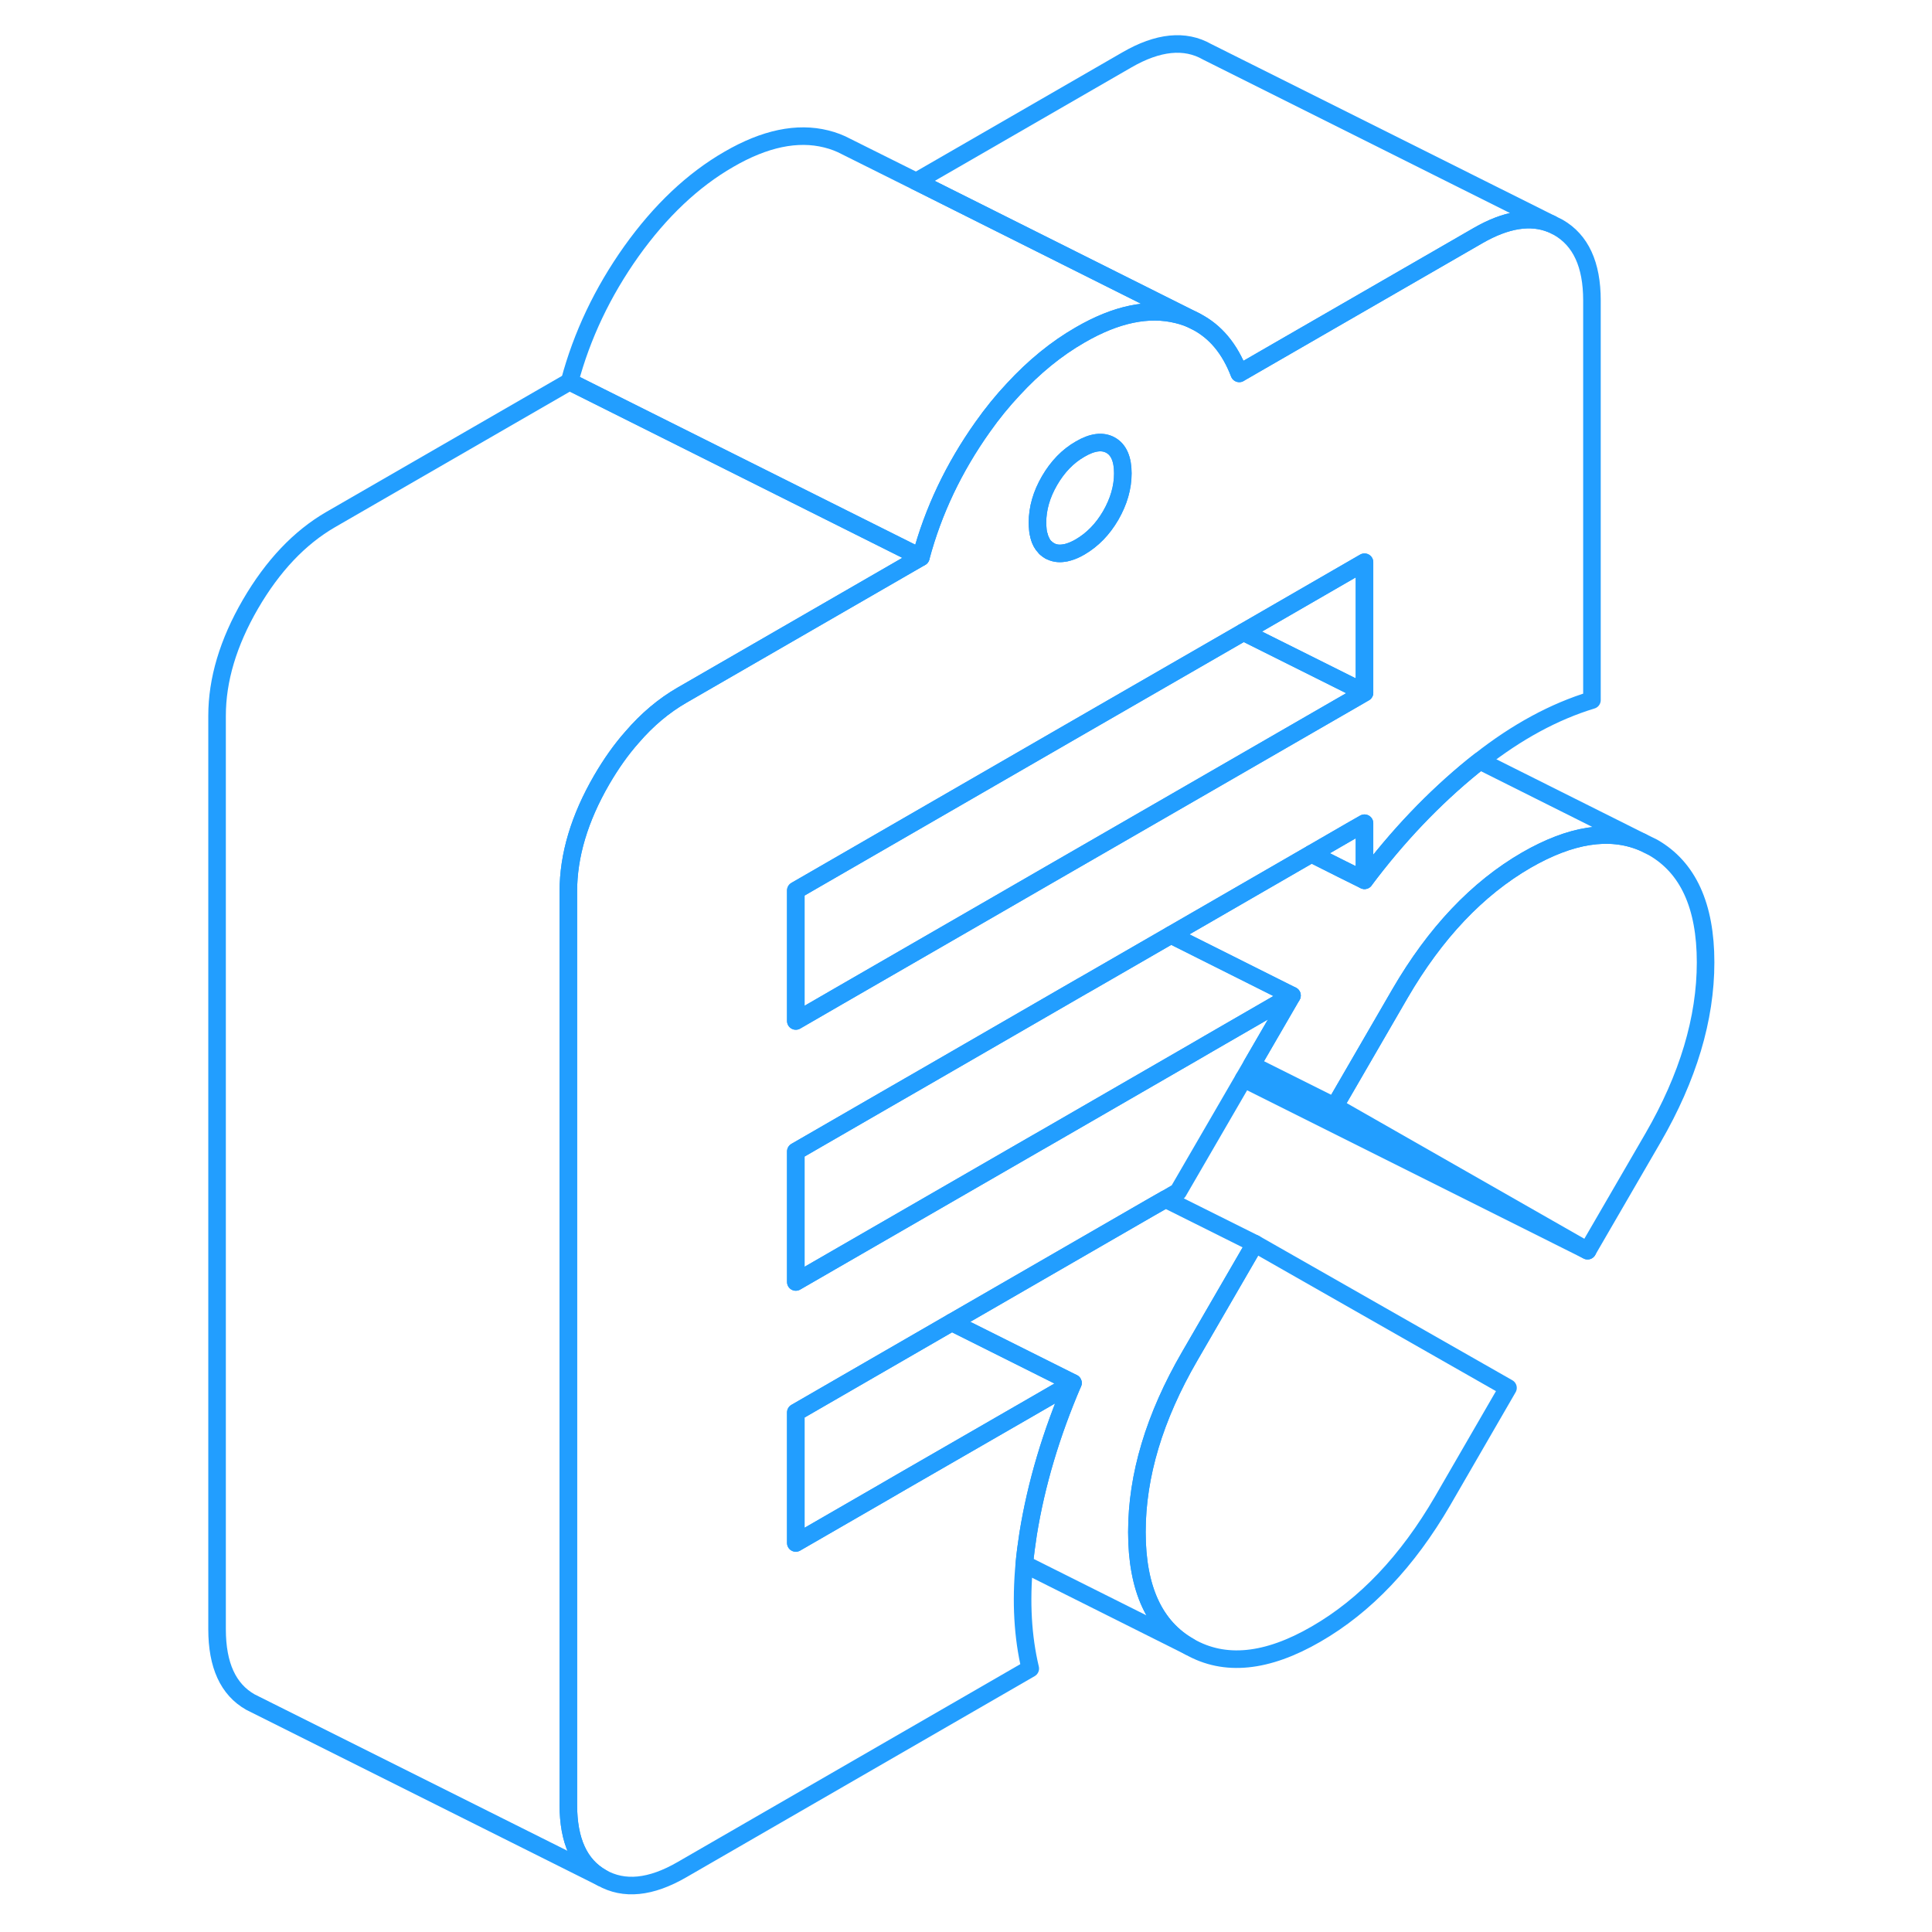 <svg width="48" height="48" viewBox="0 0 90 110" fill="none" xmlns="http://www.w3.org/2000/svg" stroke-width="1px" stroke-linecap="round" stroke-linejoin="round"><path d="M61.45 70.81L57.73 77.23C55.73 80.68 54.73 84.01 54.73 87.23C54.73 90.45 55.73 92.63 57.73 93.76C59.73 94.9 62.129 94.66 64.929 93.04C67.739 91.42 70.139 88.89 72.139 85.45L75.859 79.02L61.45 70.81Z" stroke="#229EFF" stroke-linejoin="round"/><path d="M87.109 54.79C87.109 58.01 86.109 61.34 84.119 64.78L80.389 71.21L65.989 62.99L69.709 56.57C71.709 53.13 74.109 50.59 76.909 48.97C79.429 47.52 81.619 47.17 83.489 47.94L84.119 48.25C86.109 49.39 87.109 51.57 87.109 54.79Z" stroke="#229EFF" stroke-linejoin="round"/><path d="M78.729 12.95L78.329 12.75C77.149 12.27 75.759 12.49 74.159 13.41L60.639 21.21L60.559 21.26C60.019 19.85 59.199 18.87 58.089 18.3C57.769 18.13 57.419 18 57.039 17.91C55.399 17.5 53.549 17.88 51.499 19.07C50.139 19.85 48.869 20.89 47.689 22.17C47.079 22.82 46.499 23.53 45.949 24.31C44.309 26.62 43.129 29.1 42.429 31.73L28.829 39.58C27.789 40.18 26.839 40.98 25.989 41.97C25.359 42.68 24.789 43.49 24.259 44.4C22.989 46.59 22.359 48.71 22.359 50.75V102.76C22.359 104.81 22.989 106.19 24.259 106.91C25.529 107.63 27.049 107.48 28.829 106.45L48.659 95C48.229 93.19 48.119 91.21 48.319 89.05C48.369 88.49 48.449 87.91 48.539 87.32C48.999 84.48 49.849 81.63 51.089 78.74L48.599 80.18L41.279 84.4L40.229 85.01L35.309 87.85V80.42L44.189 75.29L55.449 68.79L56.359 68.27L57.079 67.85L60.809 61.42L61.269 60.63L63.559 56.68L62.739 57.15L58.829 59.41L58.039 59.87L49.469 64.82L48.979 65.1L37.299 71.84L35.309 72.99V65.56L40.399 62.62L42.499 61.41L42.569 61.37L51.569 56.17L51.939 55.96L56.669 53.23L64.669 48.61L66.899 47.32L67.689 46.87V50.12C69.569 47.61 71.639 45.44 73.879 43.62C74.009 43.52 74.129 43.42 74.259 43.32C76.369 41.66 78.499 40.51 80.639 39.86V17.1C80.639 15.06 79.999 13.68 78.729 12.95ZM49.759 27.36C50.219 26.57 50.799 25.97 51.499 25.57C52.199 25.16 52.779 25.09 53.239 25.35C53.699 25.61 53.929 26.15 53.929 26.95C53.929 27.75 53.699 28.55 53.239 29.35C52.779 30.14 52.199 30.73 51.499 31.14C51.259 31.28 51.029 31.38 50.809 31.44C50.729 31.47 50.639 31.48 50.569 31.49C50.269 31.54 49.999 31.49 49.759 31.36C49.679 31.31 49.609 31.26 49.549 31.2H49.539C49.539 31.2 49.479 31.14 49.459 31.11C49.399 31.05 49.349 30.98 49.309 30.9C49.309 30.89 49.309 30.87 49.289 30.86C49.239 30.77 49.199 30.67 49.169 30.55C49.129 30.42 49.099 30.28 49.089 30.13C49.079 30.01 49.069 29.89 49.069 29.76C49.069 28.95 49.299 28.15 49.759 27.36ZM67.689 39.44L67.139 39.76L66.149 40.33L57.779 45.16L49.769 49.78L46.879 51.45L37.729 56.73L35.309 58.13V50.7L50.879 41.71L60.799 35.99L67.689 32.01V39.44Z" stroke="#229EFF" stroke-linejoin="round"/><path d="M63.56 56.68L62.74 57.151L58.83 59.41L58.04 59.87L49.47 64.82L48.98 65.1L37.3 71.841L35.31 72.99V65.56L40.4 62.62L42.5 61.41L42.57 61.37L51.57 56.17L51.94 55.96L56.67 53.23L63.14 56.471L63.56 56.68Z" stroke="#229EFF" stroke-linejoin="round"/><path d="M49.759 31.36C49.679 31.31 49.609 31.27 49.549 31.2M49.289 30.86C49.239 30.77 49.199 30.66 49.169 30.55" stroke="#229EFF" stroke-linejoin="round"/><path d="M53.929 26.95C53.929 27.76 53.699 28.55 53.239 29.35C52.779 30.14 52.199 30.73 51.499 31.14C51.259 31.28 51.029 31.38 50.809 31.44C50.729 31.47 50.639 31.48 50.569 31.49C50.269 31.54 49.999 31.49 49.759 31.36C49.679 31.31 49.609 31.26 49.549 31.2H49.539C49.539 31.2 49.479 31.14 49.459 31.11C49.399 31.05 49.349 30.98 49.309 30.9C49.309 30.89 49.309 30.87 49.289 30.86C49.239 30.77 49.199 30.67 49.169 30.55C49.129 30.42 49.099 30.28 49.089 30.13C49.079 30.01 49.069 29.89 49.069 29.76C49.069 28.95 49.299 28.15 49.759 27.36C50.219 26.57 50.799 25.97 51.499 25.57C52.199 25.16 52.779 25.09 53.239 25.35C53.699 25.61 53.929 26.15 53.929 26.95Z" stroke="#229EFF" stroke-linejoin="round"/><path d="M67.69 39.43V39.44L67.14 39.76L66.15 40.33L57.78 45.16L49.77 49.78L46.88 51.45L37.73 56.73L35.31 58.13V50.7L50.88 41.71L60.8 35.99L67.69 39.43Z" stroke="#229EFF" stroke-linejoin="round"/><path d="M67.689 32.01V39.43L60.799 35.99L67.689 32.01Z" stroke="#229EFF" stroke-linejoin="round"/><path d="M67.689 46.87V50.12L66.419 49.49L64.669 48.61L66.899 47.32L67.689 46.87Z" stroke="#229EFF" stroke-linejoin="round"/><path d="M42.429 31.73L28.829 39.58C27.789 40.18 26.839 40.98 25.989 41.97C25.359 42.68 24.789 43.49 24.259 44.4C22.989 46.59 22.359 48.71 22.359 50.75V102.76C22.359 104.81 22.989 106.19 24.259 106.91L4.259 96.91C2.989 96.19 2.359 94.81 2.359 92.76V40.75C2.359 38.71 2.989 36.59 4.259 34.4C5.529 32.22 7.049 30.61 8.829 29.58L22.429 21.73L36.229 28.63L42.429 31.73Z" stroke="#229EFF" stroke-linejoin="round"/><path d="M78.329 12.75C77.149 12.27 75.759 12.49 74.159 13.41L60.639 21.21L60.559 21.26C60.019 19.85 59.199 18.87 58.089 18.3L42.169 10.33L54.159 3.41C55.939 2.38 57.469 2.23 58.729 2.95L78.329 12.75Z" stroke="#229EFF" stroke-linejoin="round"/><path d="M58.089 18.3C57.769 18.13 57.419 18 57.039 17.91C55.399 17.5 53.549 17.88 51.499 19.07C50.139 19.85 48.869 20.89 47.689 22.17C47.079 22.82 46.499 23.53 45.949 24.31C44.309 26.62 43.129 29.1 42.429 31.73L36.229 28.63L22.429 21.73C23.129 19.1 24.309 16.62 25.949 14.31C27.599 12 29.449 10.25 31.499 9.07C33.549 7.88 35.399 7.5 37.039 7.91C37.449 8.01 37.839 8.16 38.189 8.35L42.159 10.33H42.169L58.089 18.3Z" stroke="#229EFF" stroke-linejoin="round"/><path d="M51.09 78.74L48.6 80.18L41.28 84.4L40.23 85.01L35.31 87.85V80.42L44.19 75.29L50.23 78.31L51.09 78.74Z" stroke="#229EFF" stroke-linejoin="round"/><path d="M83.489 47.94C81.619 47.17 79.429 47.52 76.909 48.97C74.109 50.59 71.709 53.13 69.709 56.57L65.989 62.99L61.269 60.63L63.559 56.68L63.139 56.47L56.669 53.23L64.669 48.61L66.419 49.49L67.689 50.12C69.569 47.61 71.639 45.44 73.879 43.62C74.009 43.52 74.129 43.42 74.259 43.32L83.489 47.94Z" stroke="#229EFF" stroke-linejoin="round"/><path d="M80.39 71.21L60.81 61.42" stroke="#229EFF" stroke-linejoin="round"/><path d="M57.73 77.23C55.73 80.68 54.73 84.01 54.73 87.23C54.73 90.45 55.73 92.63 57.73 93.76L48.319 89.05C48.37 88.49 48.45 87.91 48.54 87.32C49 84.48 49.849 81.63 51.09 78.74L50.23 78.31L44.19 75.29L55.45 68.79L56.359 68.27L61.45 70.81L57.73 77.23Z" stroke="#229EFF" stroke-linejoin="round"/></svg>
